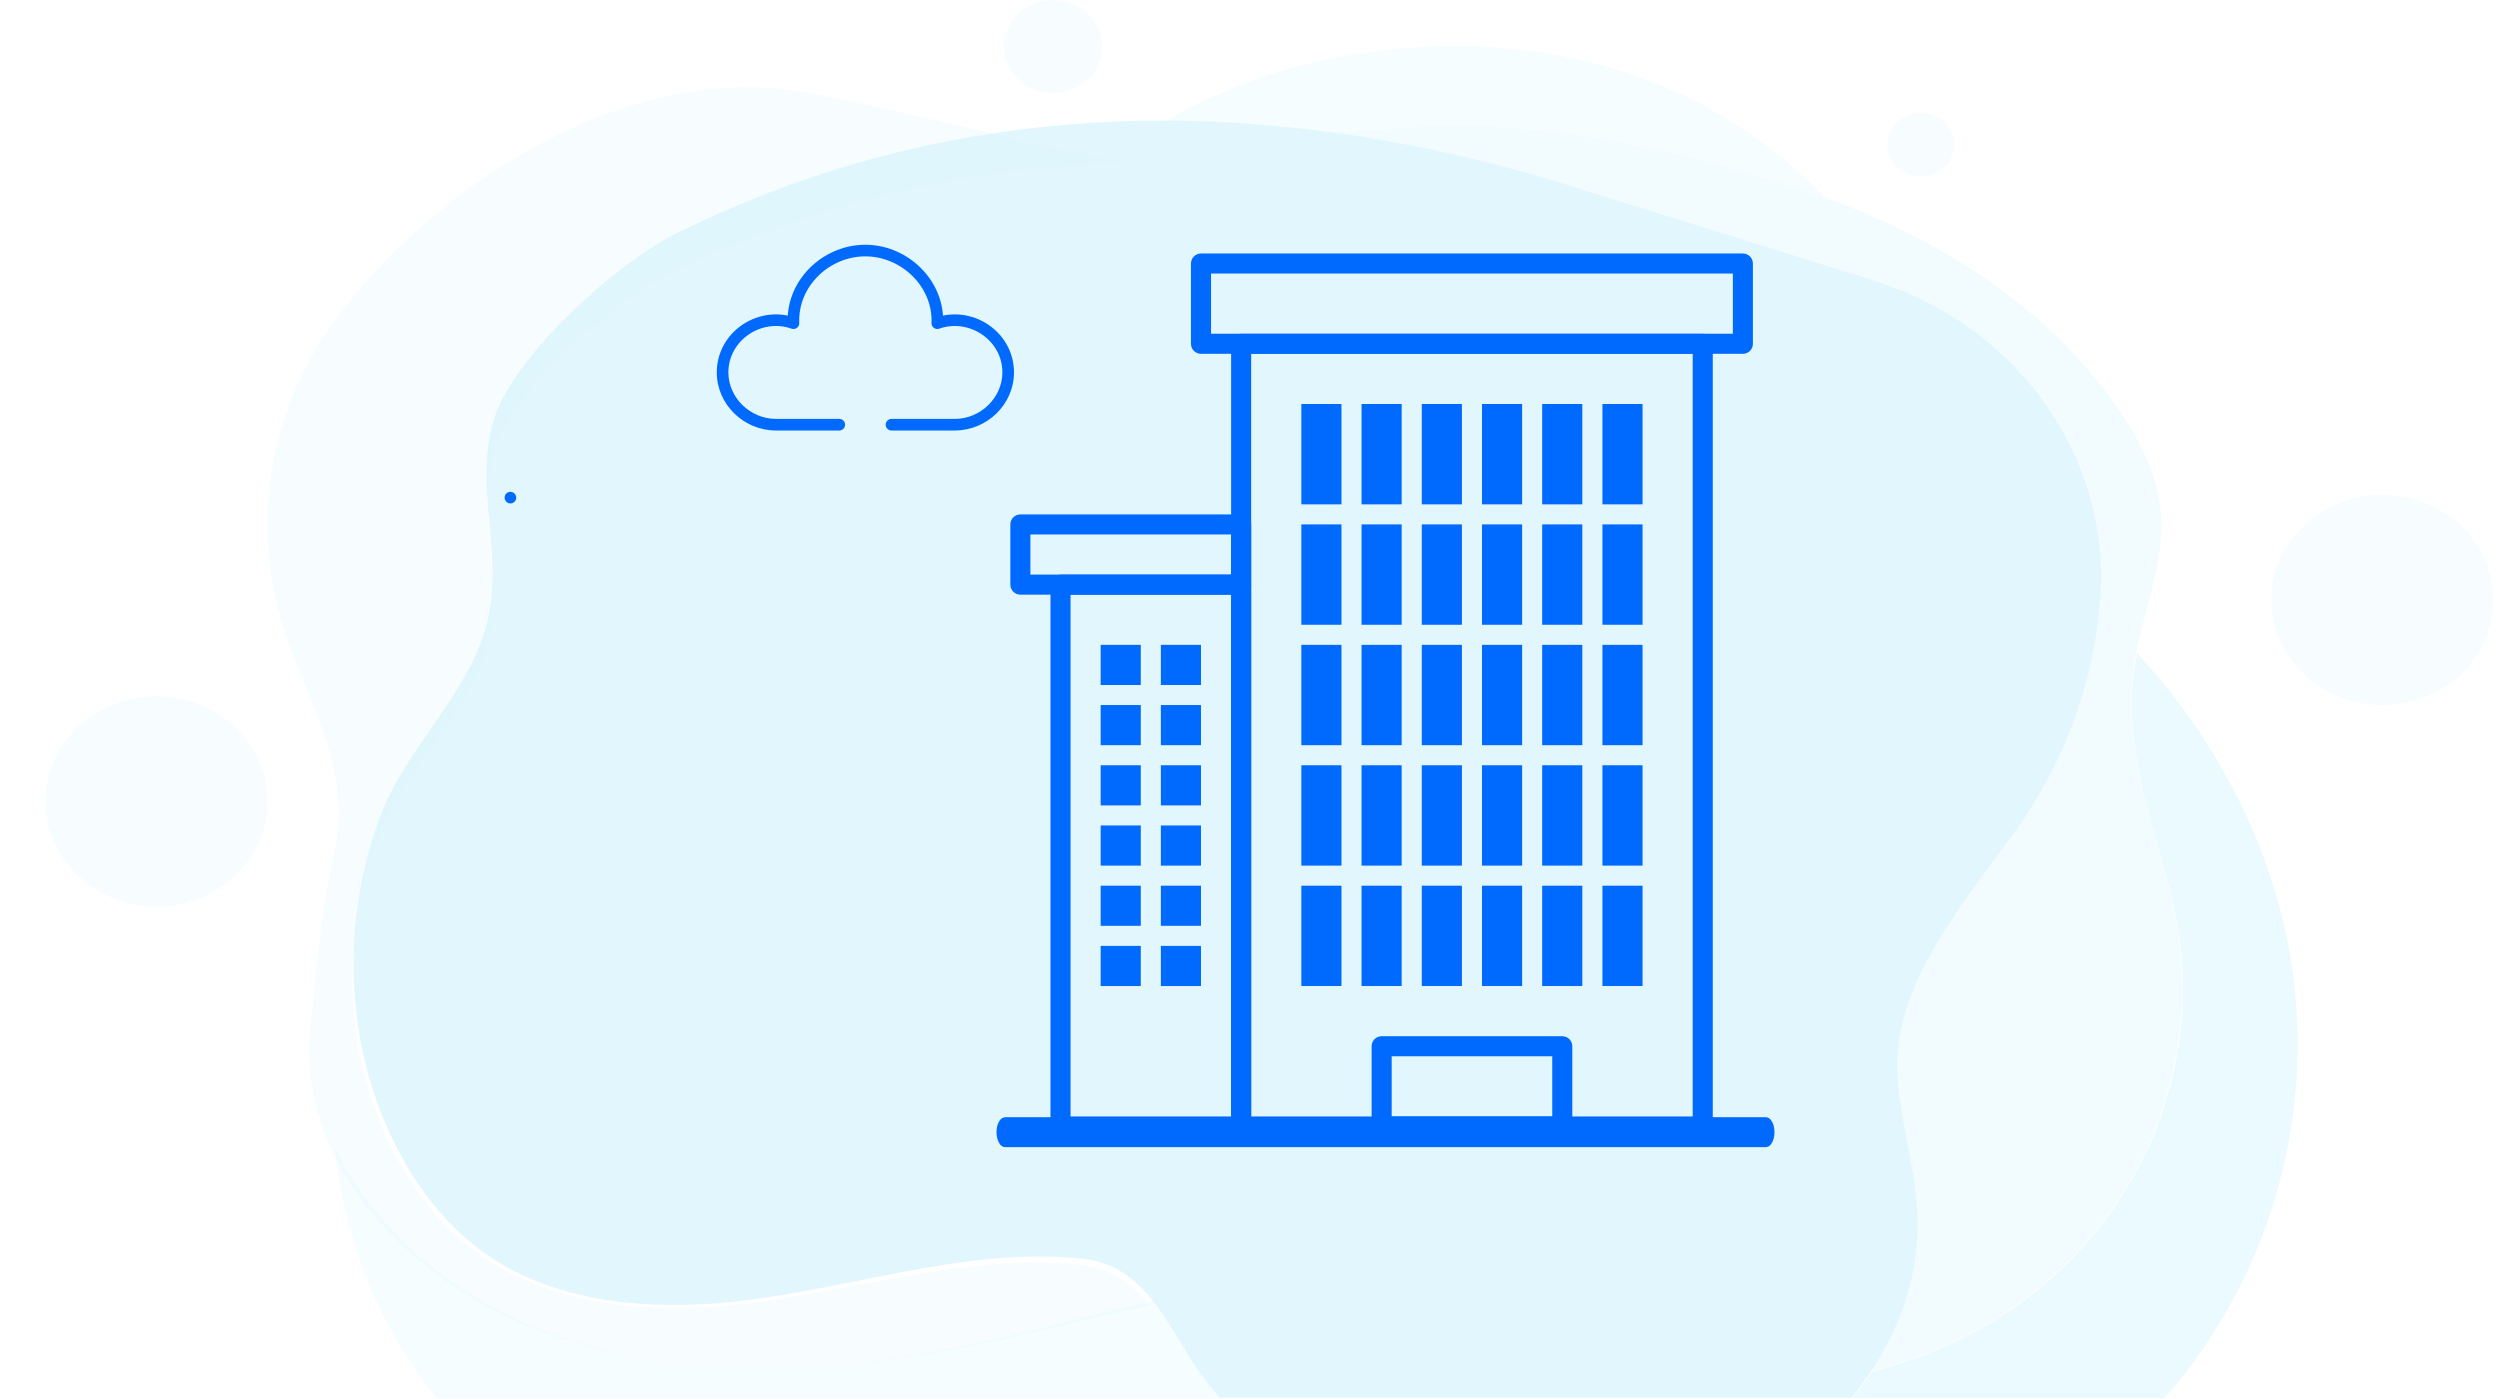 <svg width="286" height="160" viewBox="0 0 286 160" fill="none" xmlns="http://www.w3.org/2000/svg">
<g opacity="0.34">
<g opacity="0.6">
<path opacity="0.6" d="M248.48 102.896C250.467 111.167 250.136 118.771 247.486 126.885C244.173 137.038 236.72 146.484 226.036 152.286C222.309 154.324 218.293 155.853 214.11 156.95C213.448 157.97 212.702 158.989 211.916 159.929H247.61C256.679 149.699 261.896 136.567 262.725 123.24C262.932 119.634 262.849 115.988 262.435 112.421C260.778 98.506 254.236 85.257 244.463 74.712C244.339 75.457 244.215 76.202 244.09 76.947C242.972 85.805 246.409 94.39 248.48 102.896Z" fill="#53D0F7"/>
</g>
<g opacity="0.41">
<path opacity="0.41" d="M137.915 157.891C135.803 155.147 134.189 151.659 131.952 148.875C127.19 149.777 122.511 151.11 117.749 152.286C108.018 154.638 97.997 156.402 87.976 156.519C76.837 156.676 65.449 154.638 55.76 149.189C48.347 145.034 41.846 138.723 38.326 131.197C39.32 141.585 43.295 151.737 50.004 159.969H139.613C138.992 159.263 138.454 158.597 137.915 157.891Z" fill="#53D0F7"/>
</g>
<g opacity="0.41">
<path opacity="0.41" d="M152.038 15.091C154.73 15.013 157.67 14.856 160.858 14.621C175.683 13.563 190.383 16.777 204.628 21.167C205.994 21.598 207.361 22.069 208.727 22.539C202.599 16.15 194.772 11.171 186.159 8.349C169.099 2.744 148.436 4.978 133.446 13.798C139.616 13.837 145.827 14.268 152.038 15.091Z" fill="#53D0F7"/>
</g>
<g opacity="0.35">
<path opacity="0.35" d="M55.389 149.307C65.079 154.598 76.425 156.637 87.564 156.558C97.585 156.48 107.648 154.834 117.379 152.599C122.141 151.502 126.861 150.247 131.624 149.385C129.677 146.994 127.276 145.112 123.714 144.72C109.884 143.153 95.349 148.562 81.601 149.463C72.367 150.091 62.553 148.875 55.058 143.662C50.213 140.252 46.693 135.391 44.25 130.139C39.24 119.242 39.116 106.737 43.339 95.566C46.197 88.04 53.153 82.277 55.555 74.594C57.584 68.166 55.224 61.463 55.886 54.995C56.011 53.663 56.3 52.369 56.714 51.075C59.075 44.177 70.504 34.22 77.502 30.888C94.272 22.892 111.789 19.011 129.677 18.619C119.532 17.012 109.925 14.111 92.906 10.701C72.74 6.546 50.006 20.579 38.08 36.925C36.88 38.61 35.803 40.335 34.892 42.138C30.751 50.252 29.591 59.621 31.496 68.401C33.732 78.71 40.689 86.668 38.205 97.643C36.672 104.346 36.3 110.539 35.513 117.164C34.892 122.338 35.927 127.277 38.039 131.785C41.517 139.076 48.019 145.23 55.389 149.307Z" fill="#53D0F7"/>
</g>
<g opacity="0.47">
<path opacity="0.47" d="M160.857 14.621C157.669 14.856 154.77 15.013 152.037 15.091C161.23 16.307 170.506 18.423 179.74 21.285L214.317 32.064C230.59 37.121 241.357 51.859 240.322 68.048C240.322 68.166 240.322 68.244 240.28 68.362C239.618 77.73 236.346 86.942 230.88 94.625C225.953 101.602 219.12 109.403 217.422 117.987C216.056 124.808 218.996 131.707 219.369 138.645C219.7 145.23 217.629 151.502 214.027 156.911C218.209 155.814 222.226 154.285 225.953 152.247C236.595 146.445 244.09 136.998 247.402 126.846C250.053 118.732 250.384 111.127 248.396 102.857C246.367 94.351 242.93 85.766 244.007 76.907C244.09 76.162 244.214 75.418 244.38 74.673C245.415 69.264 247.692 64.011 247.195 58.562C246.823 54.447 244.918 50.566 242.558 47.117C234.773 35.553 222.267 27.439 208.644 22.539C207.277 22.069 205.911 21.598 204.544 21.167C190.382 16.777 175.682 13.563 160.857 14.621Z" fill="#53D0F7"/>
</g>
<g opacity="0.7">
<path opacity="0.7" d="M56.589 47.705C56.134 49.037 55.885 50.409 55.761 51.781C55.14 58.484 57.5 65.383 55.513 72.007C53.111 79.965 46.196 85.884 43.38 93.684C39.197 105.209 39.404 118.105 44.456 129.355C46.9 134.764 50.461 139.781 55.306 143.27C62.801 148.64 72.615 149.816 81.849 149.111C95.597 148.092 110.09 142.447 123.92 144.015C127.482 144.407 129.925 146.328 131.871 148.797C134.107 151.58 135.722 155.069 137.834 157.813C138.372 158.518 138.952 159.224 139.532 159.89H211.832C212.619 158.91 213.364 157.93 214.027 156.911C217.629 151.502 219.7 145.23 219.368 138.645C218.996 131.707 216.056 124.808 217.422 117.987C219.12 109.442 225.952 101.602 230.88 94.625C236.346 86.903 239.617 77.73 240.28 68.362C240.28 68.244 240.28 68.166 240.321 68.048C241.315 51.859 230.549 37.121 214.317 32.064L179.74 21.285C170.464 18.384 161.23 16.306 152.037 15.091C145.826 14.268 139.615 13.798 133.445 13.798C132.078 13.798 130.753 13.798 129.386 13.837C111.539 14.347 94.023 18.423 77.294 26.733C70.296 30.261 58.95 40.61 56.589 47.705Z" fill="#53D0F7"/>
</g>
<g opacity="0.35">
<path opacity="0.35" d="M120.483 10.662C123.593 10.662 126.115 8.275 126.115 5.331C126.115 2.387 123.593 0 120.483 0C117.373 0 114.851 2.387 114.851 5.331C114.851 8.275 117.373 10.662 120.483 10.662Z" fill="#53D0F7"/>
</g>
<g opacity="0.35">
<path opacity="0.35" d="M272.539 80.67C279.56 80.67 285.251 75.283 285.251 68.636C285.251 61.99 279.56 56.602 272.539 56.602C265.518 56.602 259.826 61.99 259.826 68.636C259.826 75.283 265.518 80.67 272.539 80.67Z" fill="#53D0F7"/>
</g>
<g opacity="0.35">
<path opacity="0.35" d="M26.025 100.94C31.426 96.693 32.167 89.106 27.68 83.994C23.194 78.881 15.179 78.18 9.779 82.427C4.378 86.674 3.637 94.261 8.123 99.373C12.61 104.485 20.625 105.187 26.025 100.94Z" fill="#53D0F7"/>
</g>
<g opacity="0.35">
<path opacity="0.35" d="M219.741 20.187C221.867 20.187 223.592 18.555 223.592 16.542C223.592 14.528 221.867 12.896 219.741 12.896C217.614 12.896 215.89 14.528 215.89 16.542C215.89 18.555 217.614 20.187 219.741 20.187Z" fill="#53D0F7"/>
</g>
</g>
<path d="M58.391 57.594C58.024 57.594 57.727 57.296 57.727 56.93C57.727 56.563 58.024 56.266 58.391 56.266C58.757 56.266 59.055 56.563 59.055 56.93C59.055 57.296 58.757 57.594 58.391 57.594Z" fill="#006AFF"/>
<path d="M109.227 49.25H101.988C101.622 49.25 101.324 48.953 101.324 48.586C101.324 48.219 101.622 47.922 101.988 47.922H109.227C112.178 47.922 114.672 45.489 114.672 42.609C114.672 38.88 110.838 36.399 107.449 37.601C107.241 37.675 107.01 37.641 106.833 37.51C106.655 37.379 106.554 37.168 106.564 36.947C106.739 32.789 103.101 29.328 99 29.328C94.868 29.328 91.259 32.765 91.436 36.947C91.446 37.168 91.345 37.379 91.167 37.51C90.99 37.641 90.759 37.675 90.551 37.601C87.137 36.39 83.328 38.903 83.328 42.609C83.328 45.489 85.822 47.922 88.773 47.922H96.012C96.378 47.922 96.676 48.219 96.676 48.586C96.676 48.953 96.378 49.25 96.012 49.25H88.773C85.088 49.25 82 46.267 82 42.609C82 38.303 86.081 35.272 90.12 36.105C90.419 31.567 94.43 28 99 28C103.533 28 107.574 31.58 107.879 36.105C111.915 35.272 116 38.301 116 42.609C116 46.265 112.914 49.25 109.227 49.25Z" fill="#006AFF"/>
<path d="M142.633 127.725V128.225H143.133H193.644H194.144V127.725V40.477V39.977H193.644H143.133H142.633V40.477V127.725ZM194.795 129.522H141.987C141.63 129.522 141.34 129.232 141.34 128.875V39.331C141.34 38.974 141.63 38.684 141.987 38.684H194.795C195.152 38.684 195.441 38.974 195.441 39.331V128.872C195.441 129.233 195.151 129.522 194.795 129.522Z" fill="#006AFF" stroke="#006AFF"/>
<path d="M200.032 39.331L200.032 39.334C200.034 39.687 199.747 39.978 199.385 39.978H137.393C137.036 39.978 136.746 39.688 136.746 39.331V30.147C136.746 29.79 137.036 29.5 137.393 29.5H199.385C199.742 29.5 200.032 29.79 200.032 30.147L200.032 39.331ZM138.043 38.181V38.681H138.543H198.238H198.738V38.181V31.294V30.794H198.238H138.543H138.043V31.294V38.181Z" fill="#006AFF" stroke="#006AFF"/>
<path d="M153.465 46.218H148.875V57.699H153.465V46.218Z" fill="#006AFF"/>
<path d="M160.351 46.218H155.761V57.699H160.351V46.218Z" fill="#006AFF"/>
<path d="M167.242 46.218H162.652V57.699H167.242V46.218Z" fill="#006AFF"/>
<path d="M174.13 46.218H169.54V57.699H174.13V46.218Z" fill="#006AFF"/>
<path d="M181.017 46.218H176.426V57.699H181.017V46.218Z" fill="#006AFF"/>
<path d="M187.908 46.218H183.318V57.699H187.908V46.218Z" fill="#006AFF"/>
<path d="M153.465 59.992H148.875V71.473H153.465V59.992Z" fill="#006AFF"/>
<path d="M160.351 59.992H155.761V71.473H160.351V59.992Z" fill="#006AFF"/>
<path d="M167.242 59.992H162.652V71.473H167.242V59.992Z" fill="#006AFF"/>
<path d="M174.13 59.992H169.54V71.473H174.13V59.992Z" fill="#006AFF"/>
<path d="M181.017 59.992H176.426V71.473H181.017V59.992Z" fill="#006AFF"/>
<path d="M187.908 59.992H183.318V71.473H187.908V59.992Z" fill="#006AFF"/>
<path d="M153.465 73.77H148.875V85.251H153.465V73.77Z" fill="#006AFF"/>
<path d="M160.351 73.77H155.761V85.251H160.351V73.77Z" fill="#006AFF"/>
<path d="M167.242 73.77H162.652V85.251H167.242V73.77Z" fill="#006AFF"/>
<path d="M174.13 73.77H169.54V85.251H174.13V73.77Z" fill="#006AFF"/>
<path d="M181.017 73.77H176.426V85.251H181.017V73.77Z" fill="#006AFF"/>
<path d="M187.908 73.77H183.318V85.251H187.908V73.77Z" fill="#006AFF"/>
<path d="M121.971 127.725V128.225H122.471H140.84H141.34V127.725V68.03V67.53H140.84H122.471H121.971V68.03V127.725ZM141.986 129.522H121.321C120.964 129.522 120.674 129.232 120.674 128.875V66.883C120.674 66.526 120.964 66.237 121.321 66.237H141.986C142.343 66.237 142.633 66.526 142.633 66.883V128.875C142.633 129.232 142.343 129.522 141.986 129.522Z" fill="#006AFF" stroke="#006AFF"/>
<path d="M117.378 65.733V66.233H117.878H140.837H141.337V65.733V61.139V60.639H140.837H117.878H117.378V61.139V65.733ZM141.987 67.53H116.731C116.374 67.53 116.084 67.24 116.084 66.883V59.996C116.084 59.639 116.374 59.349 116.731 59.349H141.987C142.344 59.349 142.633 59.639 142.633 59.996V66.883C142.633 67.24 142.344 67.53 141.987 67.53Z" fill="#006AFF" stroke="#006AFF"/>
<path d="M137.392 73.77H132.802V78.364H137.392V73.77Z" fill="#006AFF"/>
<path d="M130.506 73.77H125.916V78.364H130.506V73.77Z" fill="#006AFF"/>
<path d="M137.392 80.657H132.802V85.248H137.392V80.657Z" fill="#006AFF"/>
<path d="M130.506 80.657H125.916V85.248H130.506V80.657Z" fill="#006AFF"/>
<path d="M137.392 87.545H132.802V92.139H137.392V87.545Z" fill="#006AFF"/>
<path d="M130.506 87.545H125.916V92.139H130.506V87.545Z" fill="#006AFF"/>
<path d="M137.392 94.432H132.802V99.026H137.392V94.432Z" fill="#006AFF"/>
<path d="M130.506 94.432H125.916V99.026H130.506V94.432Z" fill="#006AFF"/>
<path d="M137.392 101.323H132.802V105.913H137.392V101.323Z" fill="#006AFF"/>
<path d="M130.506 101.323H125.916V105.913H130.506V101.323Z" fill="#006AFF"/>
<path d="M137.392 108.21H132.802V112.804H137.392V108.21Z" fill="#006AFF"/>
<path d="M130.506 108.21H125.916V112.804H130.506V108.21Z" fill="#006AFF"/>
<path d="M153.465 87.545H148.875V99.026H153.465V87.545Z" fill="#006AFF"/>
<path d="M160.351 87.545H155.761V99.026H160.351V87.545Z" fill="#006AFF"/>
<path d="M167.242 87.545H162.652V99.026H167.242V87.545Z" fill="#006AFF"/>
<path d="M174.13 87.545H169.54V99.026H174.13V87.545Z" fill="#006AFF"/>
<path d="M181.017 87.545H176.426V99.026H181.017V87.545Z" fill="#006AFF"/>
<path d="M187.908 87.545H183.318V99.026H187.908V87.545Z" fill="#006AFF"/>
<path d="M153.465 101.323H148.875V112.801H153.465V101.323Z" fill="#006AFF"/>
<path d="M160.351 101.323H155.761V112.801H160.351V101.323Z" fill="#006AFF"/>
<path d="M167.242 101.323H162.652V112.801H167.242V101.323Z" fill="#006AFF"/>
<path d="M174.13 101.323H169.54V112.801H174.13V101.323Z" fill="#006AFF"/>
<path d="M181.017 101.323H176.426V112.801H181.017V101.323Z" fill="#006AFF"/>
<path d="M187.908 101.323H183.318V112.801H187.908V101.323Z" fill="#006AFF"/>
<path d="M202.034 130.734H114.966C114.959 130.734 114.852 130.723 114.718 130.486C114.593 130.265 114.5 129.925 114.5 129.522C114.5 129.119 114.593 128.779 114.718 128.558C114.852 128.32 114.959 128.31 114.966 128.31H202.034C202.041 128.31 202.148 128.32 202.282 128.558C202.407 128.779 202.5 129.119 202.5 129.522C202.5 129.925 202.407 130.265 202.282 130.486C202.148 130.723 202.041 130.734 202.034 130.734Z" fill="#006AFF" stroke="#006AFF"/>
<path d="M178.724 130.022H158.059C157.426 130.022 156.912 129.509 156.912 128.875V119.691C156.912 119.058 157.426 118.544 158.059 118.544H178.724C179.357 118.544 179.871 119.058 179.871 119.691V128.875C179.871 129.509 179.357 130.022 178.724 130.022ZM159.209 127.725H177.577V120.838H159.209V127.725Z" fill="#006AFF"/>
</svg>
